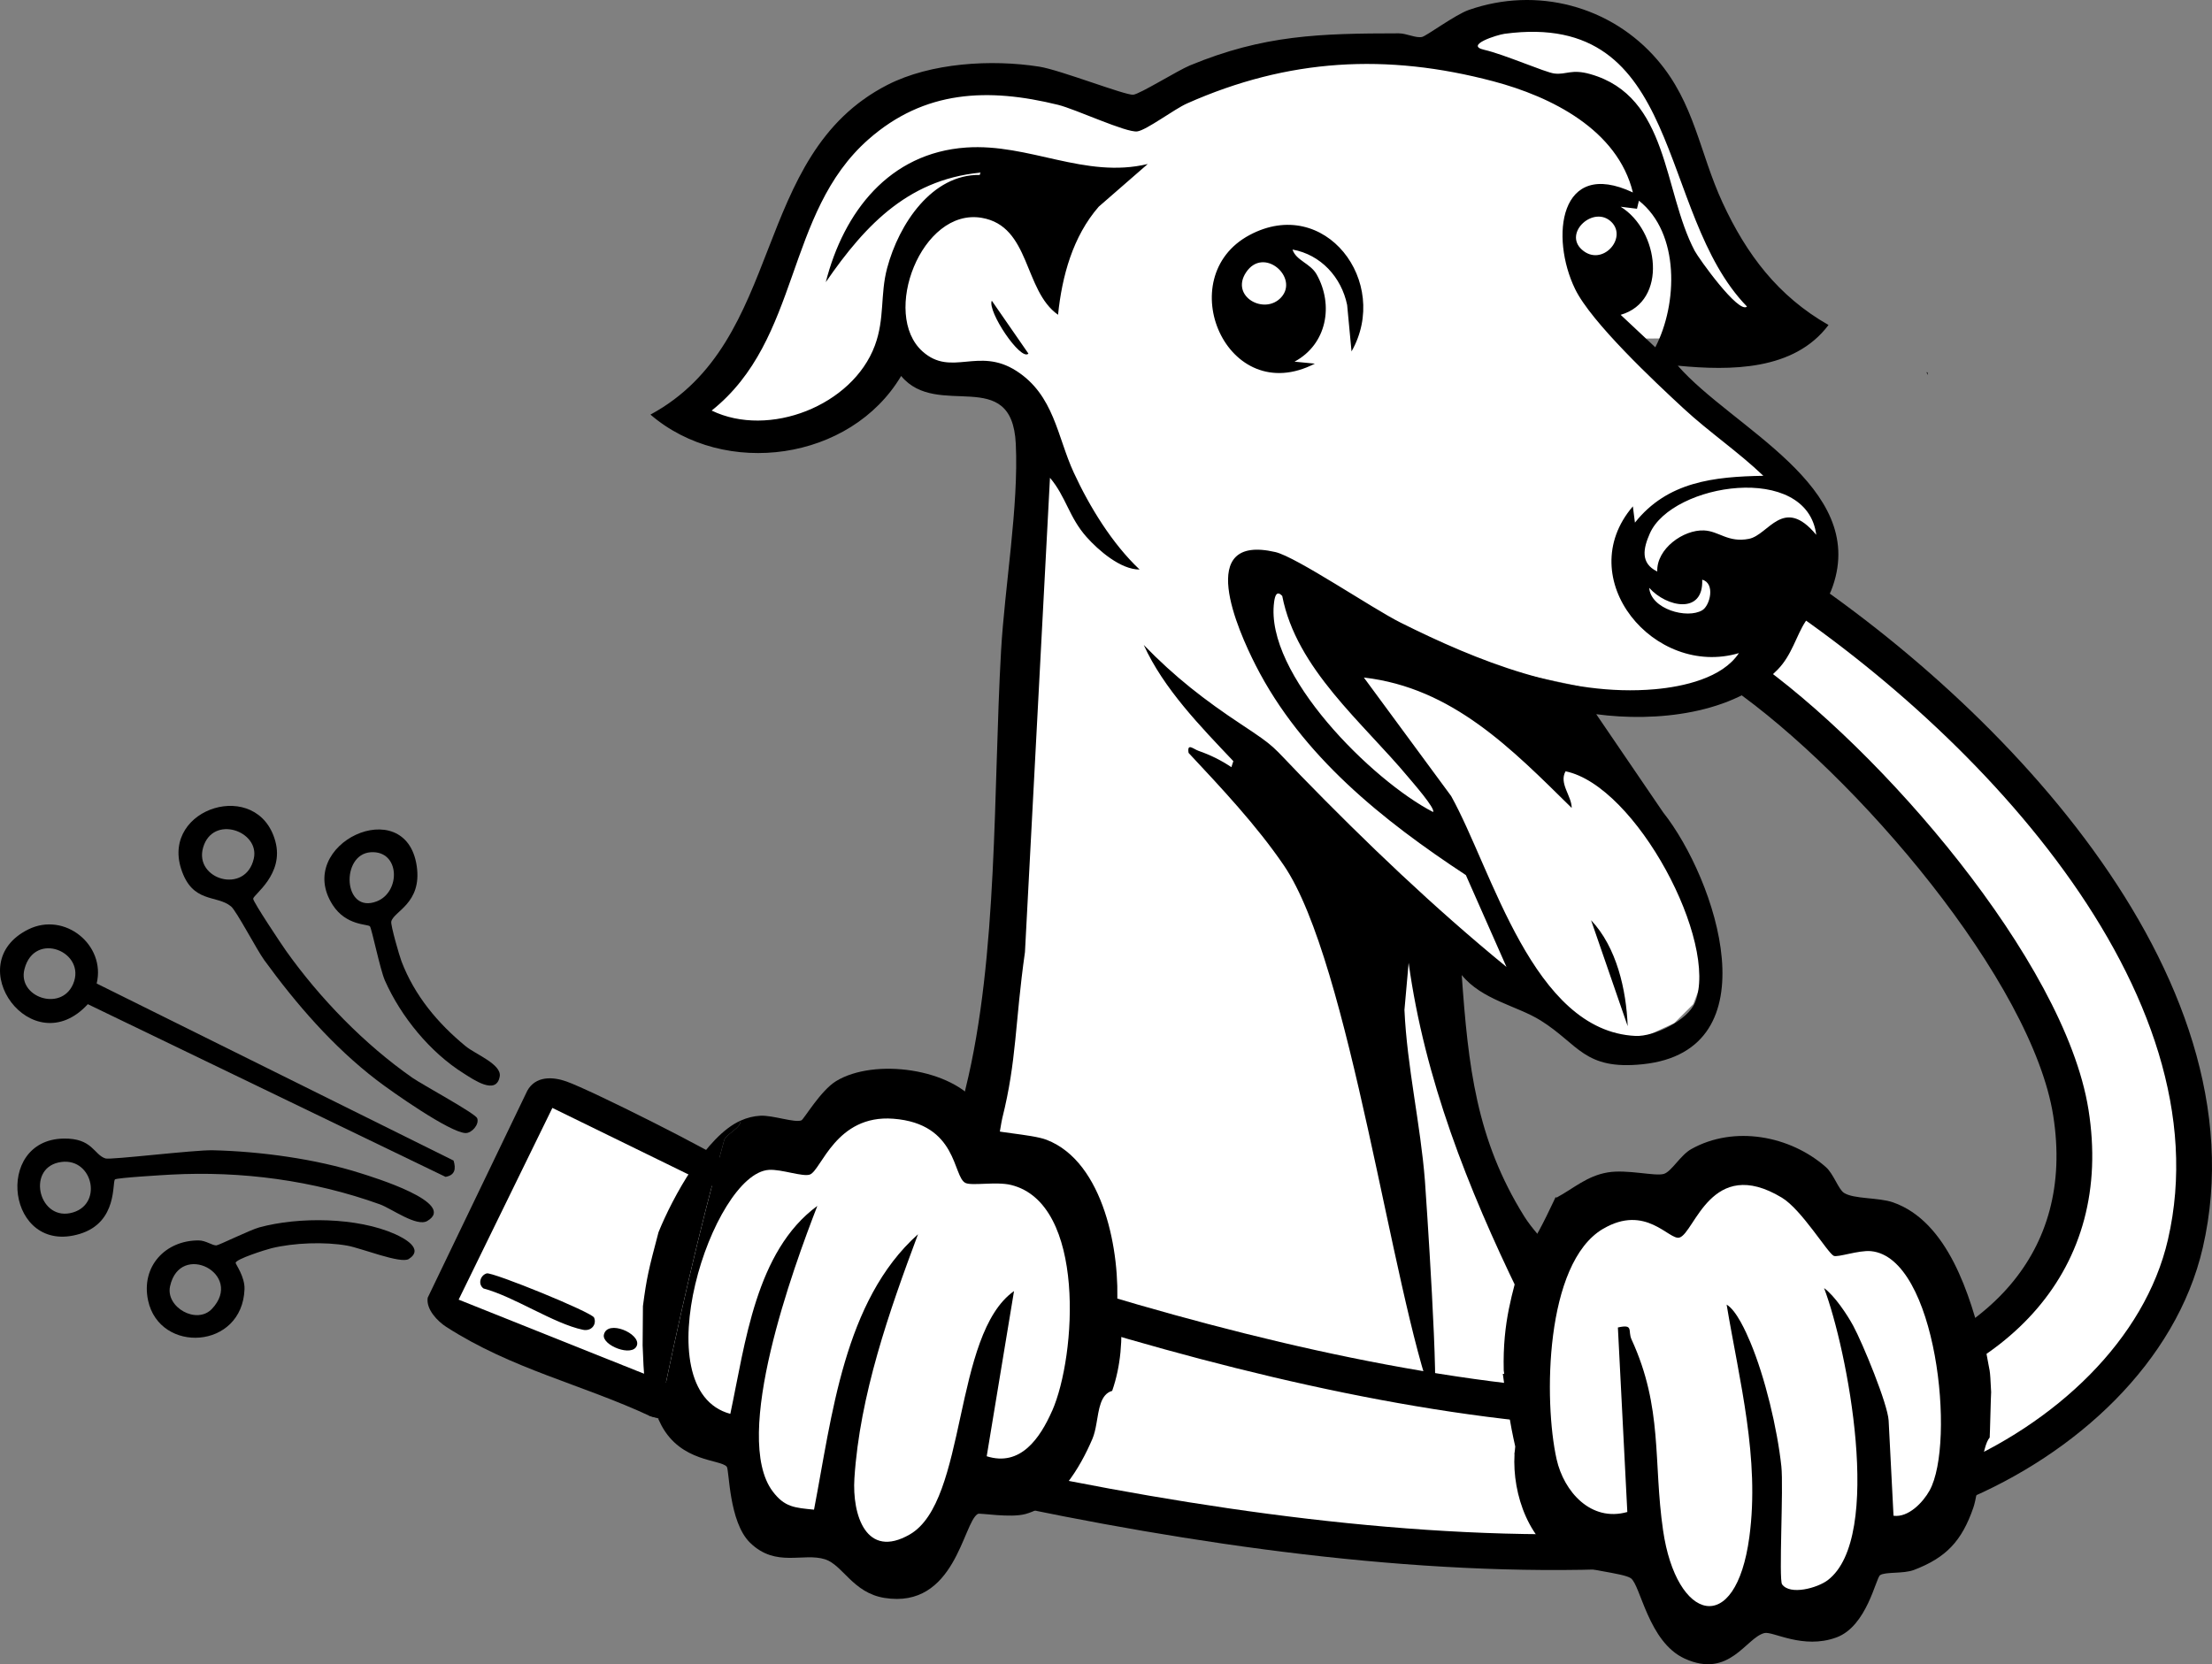 <?xml version="1.0" encoding="UTF-8"?>
<svg id="Warstwa_2" data-name="Warstwa 2" xmlns="http://www.w3.org/2000/svg" viewBox="0 0 865.76 651.5">
  <rect x="0" y="0" width="865.76" height="651.5" fill="#808080" stroke="none"/>
  <defs>
    <style>
      .cls-1 {
        stroke: #000;
        stroke-miterlimit: 10;
        stroke-width: 14px;
      }

      .cls-1, .cls-2 {
        fill: #fff;
      }
    </style>
  </defs>
  <g id="Warstwa_1-2" data-name="Warstwa 1">
    <polygon class="cls-2" points="495.97 250.56 513.43 281.27 526.69 294.85 546.09 311.02 559.02 319.43 569.04 322.98 563.87 308.11 542.53 283.21 522.81 262.52 516.67 247.65 508.74 225.99 495.97 224.92 490.04 240.3 495.97 250.56"/>
    <polygon class="cls-2" points="525.72 264.59 550.94 292.27 570.98 323.95 583.91 353.05 599.06 382.18 615.93 400.49 629.75 406.55 642.49 406.45 655.32 400.49 662.74 393.08 666.91 382.18 666.91 371.16 662.74 356.73 655.32 340.12 646.64 319.43 621.65 289.43 590.1 274.18 535.39 256.7 518.61 252.18 525.72 264.59"/>
    <path d="M508.07,127.69c-.09-.11-.18-.21-.27-.32.1.22.2.43.3.65-.01-.11-.02-.22-.03-.33Z"/>
    <path d="M423.64,180.06h-.01s-.01.08-.02.12c.01-.04.02-.08.03-.12Z"/>
    <path d="M422.03,193.43c.15-4.42.84-8.84,1.58-13.26-1.14,4.19-2.11,8.92-1.58,13.26Z"/>
    <path d="M652.69,148.73c.4.27.79.41,1.19.11-.29-.04-.57-.06-.86-.11-.12,0-.23,0-.33,0Z"/>
    <path d="M652.05,148.43c.06.24.22.3.64.31-.14-.09-.27-.2-.41-.31h-.23Z"/>
    <path d="M754.63,146.85c-.07-.36-.16-.74-.24-1.11h-.38c.23.37.42.74.62,1.11Z"/>
    <path class="cls-1" d="M688.1,221.92c-3.85-2.42-25.72-16.02-28.61-16.58-2.02-.4-7.71-.58-9.87-.26-14.82,2.24-21.88,17.05-15.47,28.54,2.76,4.94,39.08,24.06,47.22,29.74,49.87,34.77,120.36,116.9,129.14,172.17,9.26,58.29-28.66,97.35-89.98,110.46,4.22,15.11,8.37,30.45,11.67,46.65,11.45-3.21,22.48-6.96,32.99-11.32,43.4-18.01,80.44-52.43,90.15-94.5,23.54-102.05-79.08-209.46-167.24-264.9Z"/>
    <polygon class="cls-2" points="710.87 199.09 703.82 190.9 689.82 179.09 677.28 167.09 654.11 146.03 644.21 132.52 669.39 132.42 700.49 128.23 688.49 117.02 673.16 92.35 661.16 58.42 645.49 28.42 631.08 12.45 613.82 6.42 584.49 6.42 560.99 17.75 543.16 17.75 489.82 23.09 445.16 44.42 417.82 36.42 395.27 30.42 338.18 38.77 315.16 75.75 293.16 128.23 266.49 160.42 275.82 168.42 304.49 169.75 333.18 155.75 351.16 135.95 359.82 146.03 375.16 146.03 395.27 153.75 402.52 181.09 391.82 399.09 369.16 509.69 354.49 574.09 409.4 581.66 479.82 584.42 637.06 544.04 609.62 504.13 586.49 475.09 573.82 444.43 566.49 405.33 569.16 371.09 599.44 386.45 587.16 360.22 578.4 343.09 566.49 330.42 552.49 317.87 533.58 304.42 503.39 265.22 487.04 236.42 490.82 223.73 503.39 226.92 516.49 240.18 548.49 253.75 616.83 268.36 643.68 275.1 665.09 269.09 689.82 258.05 696.49 240.18 710.87 232.33 715.16 213.09 710.87 199.09"/>
    <path d="M527.26,119.37l1.72,18.2c15.42-27.12-10.41-61.36-39.95-45.54-30.82,16.51-8.95,68.13,25.6,50.32l-7.96-.77c12.65-6.81,15.43-22.12,8.64-34.18-2.43-4.31-8.08-5.43-9.43-9.71,11.1,2,19.14,10.83,21.38,21.69ZM501.44,116.41c-6.47,7.09-20.02-.3-13.76-9.76,6.89-10.42,20.84,2,13.76,9.76ZM409.4,509.61s-.18-.02-.46-.06c.27.15.44.19.46.06ZM656.65,143.15c20.59,1.99,45.55,2.02,59.02-15.93-19.71-11.21-32.09-27.6-41.47-47.89-9.05-19.59-10.91-38.86-25.5-55.87-18.15-21.18-47.29-28.88-73.87-19.55-5.27,1.85-16.5,10.15-18.23,10.55-2.41.56-6.09-1.42-9.19-1.41-30.85.04-52.74.58-81.71,12.57-4.68,1.94-19.59,11.22-22.16,11.46-3.08.3-28.67-9.72-36.8-10.99-18.59-2.92-42.43-1.57-59.45,7.16-53.82,27.62-39.49,100.25-92.71,129.05,29.05,25,78.36,18.12,98.12-15.12,14.25,17.21,43.38-4.43,44.87,26.56,1.18,24.43-4.34,55.93-5.77,81.13-3.06,54.07-1.12,119.46-13.87,171.21-1.21,4.92-33.15,149.27-37.4,151.26.2.37,54.77,3.68,60,4.33-3.37-1.92-22.56-42.11-21-60,.33-3.76,11.51-78.96,12.75-83.93,5.71-22.84,4.9-36.95,8.88-65.02l9.79-185.68c6.25,7.35,7.44,15.46,14.31,23.17,4.67,5.24,13.34,12.78,20.77,12.74-10.72-10.1-19.62-24.61-25.8-38.02-6.45-13.99-7.65-30.28-22.47-39.76-14.86-9.51-25.36,2.5-36.66-7.57-16.37-14.58-.46-56.33,23.11-52.33,19.18,3.25,16.35,28.45,29.9,37.95,1.54-15.12,5.79-30.68,15.93-42.32l19.18-16.7c-24.57,5.91-46.38-8.15-71.05-6.45-30.16,2.07-47.98,25.25-54.97,52.71,15.87-23.06,33.32-41.2,63.03-43.09,3.18-.2-2.63-1.73-2.73,1.11-18.68-.3-31.66,19.09-36.29,36.49-2.77,10.4-.87,19.73-4.8,30.3-8.76,23.56-41.49,36.3-63.87,25.45,35.01-27.94,28.53-77.23,61.35-106.15,21.93-19.32,46.8-20.29,74.25-13.53,6.81,1.68,26.67,10.98,30.97,10.4,3.63-.49,14.47-8.72,19.5-10.95,39.57-17.58,78.06-19.74,119.89-8.66,22.74,6.03,48.6,18.97,54.6,43.51-28.92-13.59-32.42,17.62-22.62,37.8,6.33,13.03,31.09,36.26,42.53,46.83,9.93,9.18,21.35,16.92,31.15,26.29-19.32.33-37.53,2.28-50.26,18.33l-.81-6.37c-24.2,28.27,8.45,67.25,41.5,57.45-6.47,9.8-21.77,13.15-32.92,14.14-34.42,3.04-69.42-11.05-99.54-26.1-10.91-5.45-40.76-25.7-48.97-27.6-31.53-7.29-14.77,30.45-7.68,44.37,18.07,35.46,49.68,60.66,82.25,82.09l15.89,35.95c-28.4-23.25-55-48.67-80.58-74.97-11.51-11.83-9.33-10.81-23.14-19.94-14.44-9.55-26.15-18.64-38.25-31.14,7.78,17.14,22.26,31.96,35.07,45.49l-.77,2.36c-3.93-2.67-8.3-4.81-12.78-6.36-2.13-.74-4.61-3.28-3.97.77,12.94,13.85,26.63,28.39,37.31,44.07,25.86,37.98,42.35,167.18,58.49,209.89,2.74.4-3.15-84.62-3.29-86.38-1.73-22.24-7.01-44.58-8.02-66.98l1.64-18.41c6.26,45.46,23.23,88.34,43.1,129.23l-1.7-3.53c.21.16,1.74,3.85,1.94,3.99.14,0,3.46,7.84,3.65,7.84.44.07,8.58,18.7,9.01,18.76,8.32,1.14,21.36-8.15,29.75-8.21.02-.09-13.82-19.13-18.98-25.06-2.81-3.22-15.86-14.71-21.51-23.75-18.84-30.18-21.95-58.9-24.48-94.5,7.96,9.78,21.57,11.99,30.87,17.78,14.96,9.32,16.98,19.52,39.95,17.14,51.22-5.3,28.67-72.53,8.01-98.61l-26.18-38.42c23.08,3.11,53.82.15,71.05-17.5,5.52-5.66,7.28-13.33,10.81-18.72,2.87-4.39,7.35-4.06,10.75-13.97,13.41-39.06-39.37-61.84-60.7-86.25ZM622.42,29.01c-7.47-2.11-9.32.35-14.1-.24-3.56-.44-19.52-7.47-27.47-9.29-7.74-1.77,5.06-5.86,8.08-6.26,70.38-9.4,59.16,70.11,94.83,106.79-3.27,3.05-18.98-18.99-20.46-21.8-12.46-23.57-10.01-60.48-40.89-69.2ZM619.12,97.71c-7.37-6.62,4.78-17.53,11.59-10.8,6.43,6.36-3.81,17.79-11.59,10.8ZM647.87,135.95l-13.56-12.71c18.51-5.3,15.13-32.96,0-42.31l6.39.79.76-3.16c16.1,12.7,15.19,40.52,6.41,57.39ZM560.89,317.87c-23.71-12.22-66.02-54.03-62.21-82.2.29-2.18.93-4.79,3.18-2.37,5.55,28.58,31.4,49.41,49.43,71.05,1.47,1.77,10.72,12.3,9.6,13.52ZM663.41,392.45c-2.81,6.97-16.02,13.42-23.3,13.08-40.25-1.9-56.03-64.99-72.15-93.91l-34.16-46.39c34.69,4,57.9,27.97,81.35,51.05,0-4.72-5.08-9.62-2.4-14.34,27.52,5.61,60.16,66.94,50.67,90.52ZM666.23,238.9c-5.9,3.49-20.08-.4-20.74-8.78,6.87,7.68,21.31,10.5,20.74-3.19,5.19,1.37,3.1,10.14,0,11.97ZM684.52,210.94c-8.16,1.6-11.69-3.01-17.54-3.29-8.09-.39-18.68,7.18-18.34,16.08-6.73-3.25-5.47-9.09-2.91-14.9,8.68-19.68,61.5-28,65.14.54-12.87-15.49-18.61.05-26.35,1.57ZM402.52,138.43l-14.34-20.72c-1.85,4.05,11.32,23.78,14.34,20.72ZM622.73,360.22l14.33,41.48c-.53-14.2-4.31-30.9-14.33-41.48Z"/>
    <path class="cls-1" d="M732.2,592.64c-3.3-16.2-7.45-31.54-11.67-46.65-2.53.54-5.1,1.04-7.71,1.5-127.88,22.17-299.17-35.19-426.32-83.54-7.7,29.44-18.27,55.95-24.29,85.24,133.59,37.45,331.38,82.33,469.99,43.46Z"/>
    <polygon class="cls-2" points="190.1 468.54 214.05 426.42 228.45 431.31 298.62 468.54 275.82 550.42 181.7 514.02 173.16 507.31 190.1 468.54"/>
    <g>
      <path class="cls-2" d="M274.51,469.62l-4.5,14.07-8.15,38.15,1.73,5.65c4.48-20.6,9.32-41.22,14.7-61.93l-3.78,4.05Z"/>
      <path class="cls-2" d="M425.59,491.29l-12.06-26.14-15.04-16.8-15.59-6.3-20.2-1.55-8.07-8.43-18.72-5.78-19.09,18.42-18.25,8.82-12.54,3.76-7.74,8.3c-5.38,20.7-10.23,41.32-14.7,61.93l9.03,29.57,12.2,7.03,11.33,23.67,13.33,9,7.22,4.09,19.58,2.16,15.53,8.76,15.47-8.21,12.67-25.83,15.61-1.6,22.65-16.97,8.88-33.53-1.51-34.33Z"/>
      <path d="M257.73,482.4c-3.9,14.72-4.63,17.77-6.09,28.89l-.12,15.36c.67,12.83-.23,14.57,6.16,28.91,7.42-36.41,15.66-72.78,25.82-109.46,1-2,5-4,6-6,.24-.48.36-.96.41-1.44-13.49,5.96-26.62,29.98-32.18,43.73"/>
      <path d="M438.63,512.99c-.25-.04-.48-.09-.73-.14-2.11-.35-1.41-4.57-1.06-6.69-.35,2.11-1.05,6.34,1.06,6.69.25.04.49.09.73.14,0-.14-.01-.27-.02-.41-.48-.19-.97-.4-1.46-.64,1.41-21.3-4.97-57.1-27.56-65.76-5.95-2.28-22.49-2.91-24.7-4.93-1.02-.93-.07-6-1.83-8.51-10.19-14.53-40.92-18.65-55.84-9.51-6.09,3.73-12.61,14.97-13.56,15.35-2.6,1.06-11.16-2.06-16.06-1.81-2.67.14-5.23.8-7.68,1.89-.05.48-.17.96-.41,1.44-1,2-5,4-6,6-10.16,36.69-18.41,73.05-25.82,109.46.37.83.77,1.65,1.21,2.48,7.72,14.4,22.98,13.18,25.54,16.11,1.04,1.19.76,21.65,9.16,29.81,10.12,9.82,20.79,3.72,29.34,6.46,6.88,2.21,10.9,13.1,23.17,15.1,27.77,4.52,30.78-29.5,36.6-32.88.81-.47,12.72,1.7,18.71.03,12.66-3.52,21.3-18.06,26.13-29.38.76-1.78,1.21-3.86,1.58-5.98-.34.55-.66,1.1-1.03,1.65.36-.55.68-1.1,1.03-1.65,1-5.63,1.55-11.52,6.17-12.84,3.42-9.86,4.12-20.07,3.34-31.49ZM411.79,552.29c-4.69,10.64-12.33,22-25.6,17.78l10.69-64.66c-24.11,17.04-18.17,82.28-40.83,95.29-17.02,9.78-22.57-7.63-21.64-22.04,2.09-32.45,13.62-65.35,24.89-95.5-29.09,26.03-33.68,71.42-40.7,107.82-7.6-.76-11.48-.94-16.15-7.12-16.22-21.46,8.19-87.92,17.45-111.79-24.15,17.72-28.2,53.88-34.06,81.4-34.59-9.3-7.03-94.12,15.13-95.51,4.9-.31,13.41,2.88,16.06,1.81,4.48-1.81,10.16-23.54,32.6-21.83,25.35,1.93,23.21,22.77,28.26,25.15,2.54,1.2,12.08-.64,17.84.78,29.37,7.23,25.56,66.92,16.07,88.43Z"/>
    </g>
    <g>
      <polygon class="cls-2" points="750.11 488.9 723.07 475.6 703.53 459.04 678.16 452.86 664.25 461.05 651.56 474.08 635.65 469.72 607.53 481.18 599.04 517.32 598.38 550.26 599.89 579.69 612.18 598.09 631.99 606.89 643.49 609.84 650.95 625.15 663.03 639.55 681.85 635.58 688.31 630.24 705.68 631.69 724.08 625.94 728.6 609.83 743.71 605.05 757.26 596.01 769.44 575.1 766.67 521.1 750.11 488.9"/>
      <path d="M588.76,537.79l-.58.03c.02.08.04.17.05.25,1.17,9.08,2.85,19.59,4.82,28.17.36,4.22.52,8.45.31,12.7.21-4.25.05-8.48-.31-12.7-.07,1.01-.18,2.02-.34,3.01h.06c-.92,15.93,5.82,35.14,20.93,42.4,6.23,2.99,21.52,4.07,24.58,6.16,3.82,2.61,6.85,24.97,21.09,31.47,17.57,8.01,23.96-8.2,31.22-10,3.26-.81,15.08,6.53,28.17,1.72,11.96-4.39,15.41-23.23,17.1-24.38,2.05-1.39,9.11-.47,13.24-2.04,12.7-4.84,18.74-11.4,23.21-24.26,2.19-6.3,3.13-22.34,5.94-26.88l.5-.69c.08-.09.49-17.71.57-17.78-.54-10.6-.33-6.41-2.04-16.18-.04-.25-.03-.52-.04-.77l-.91.05c-5.2-21.32-14-49.87-35.39-57.38-5.68-1.99-15.37-1.22-19.24-3.74-2.16-1.41-4.06-7.42-7.06-10.07-13.96-12.31-35.88-16.45-52.67-7.06-4.33,2.43-7.75,8.85-10.78,9.73-3.48,1.01-14.39-1.89-22.01-.58-8.09,1.39-13.16,6.19-19.93,9.84-.13-.02-.27-.08-.41-.14-.26.56-.53,1.12-.8,1.69.37-.52.74-1.06,1.11-1.57-.37.52-.74,1.05-1.11,1.57-3.49,7.4-7.44,15.44-12.24,21.9-.19.48-.39.94-.56,1.43-3.08,12.22-7.15,23.38-6.69,42.76l.18,1.32M627.42,481.06c16.75-9.89,25.88,4.56,29.89,3.41,5.97-1.72,12.41-32.35,40.11-15.62,7.7,4.65,17.85,21.55,20.27,22.76,1.48.74,9.8-2.27,14.56-1.83,25.72,2.4,33.27,75.16,22.97,93.71-2.57,4.63-8.28,10.66-14.11,9.87l-1.91-37.24c-.33-6.44-10.18-30.32-13.86-37.12-2.4-4.44-7.32-11.79-11.41-14.76,9.01,23.72,23.45,97.57,1.45,114.33-4.01,3.06-14.75,6.04-17.89,1.63-1.34-1.88.61-37.94-.28-46.19-1.6-14.82-6.37-34.81-12.14-48.57-1.71-4.08-5.46-12.51-9.28-14.73,5.03,30.06,13.02,60.18,8.9,90.93-5.31,39.65-28.59,33.19-33.78-2.59-3.91-26.94.02-47.84-12.33-74.69-1.56-3.38,1-6.14-5.35-4.7l3.69,72.23c-14.23,4.04-24.83-7.98-27.67-20.63-5.09-22.72-4.64-76.75,18.15-90.21Z"/>
    </g>
    <path d="M216.19,433.72l-36.68,75.04,93.65,37.44c3.32,1.62-8.12,11.85-18.59,8.21-26.79-12.5-54.15-18.4-79.89-34.97-3.49-2.24-7.99-6.94-7.28-11.43l38.99-81.05c3.23-5.77,9.83-5.54,15.27-3.62,9.49,3.34,58.54,27.93,65.72,33.34,6.23,4.69-2.34,10.69-6.02,8.89l-65.17-31.86Z"/>
    <path d="M37.84,385.01l139.68,69.31c1.01,3.25.56,5.74-3.13,6.38l-140.02-67.6c-21.65,23.6-50.54-15.82-23.25-29.29,14.21-7.01,30.35,6.14,26.72,21.19ZM9.58,379.36c-2.84,10.96,14.3,16.83,19.02,5.89,5.43-12.58-15.09-21.1-19.02-5.89Z"/>
    <path d="M45.03,461.69c-1.24.94,1.26,16.81-13.88,21.36-28.33,8.51-33.88-36.82-6.29-37.34,11.38-.21,11.83,6.32,16.42,7.78,2.01.64,34.75-3.37,41.99-3.2,18.51.43,40.33,3.37,57.97,9.02,4.44,1.42,37.99,11.58,26.01,18.65-4.16,2.46-14.02-4.87-18.58-6.51-26.12-9.4-54.12-13.1-81.74-11.63-2.76.15-21.04,1.22-21.92,1.88ZM28.58,474.62c12.1-3.62,7.36-22.49-5.73-19.54-12.6,2.84-7.36,23.47,5.73,19.54Z"/>
    <path d="M186.77,437.75c.92,2.44-2.16,5.87-4.54,5.8-6.1-.16-28.85-16.17-34.79-20.72-17.04-13.06-31.44-29.7-44-46.96-2.91-3.99-10.91-19.31-13.02-21.05-5.67-4.68-15.19-.99-19.56-14.8-7.56-23.9,30.09-35.52,36.9-10.71,3.57,13.01-8.69,20.97-8.67,22.53.02,1.28,11.16,17.98,12.91,20.44,13.22,18.58,30.69,36.58,49.45,49.66,3.81,2.66,24.59,13.9,25.31,15.81ZM79.49,331.81c-3.59,12.48,16.6,18.5,19.84,4.32,2.47-10.82-16.09-17.36-19.84-4.32Z"/>
    <path d="M84.64,487.54c.91,0,13.19-6.07,16.84-7.06,15.44-4.22,38.34-3.99,53.17,2.64,3.5,1.57,11.5,5.79,5.34,9.73-3.12,2-18.55-4.24-24.04-5.22-8.9-1.59-20.91-1.13-29.7,1.01-2.17.53-14.03,4.26-14.02,5.74,0,.55,3.63,5.44,3.47,10.25-.83,23.73-33.25,25.39-37.74,4.46-2.86-13.33,6.79-23.58,19.8-23.51,2.76.01,5.26,1.97,6.89,1.95ZM66.56,503.53c-1.8,8.23,10.47,15.2,16.45,8.79,12.62-13.55-12.54-26.6-16.45-8.79Z"/>
    <path d="M144.79,362.63c-.81-.95-9.3-.18-14.57-8.36-15.41-23.9,28.65-44.36,32.89-15.21,2.13,14.61-9.11,17.69-9.97,21.72-.29,1.38,3.18,13.42,4.02,15.6,5.13,13.37,14.11,24.14,25.11,33.19,3.77,3.1,14.13,7.05,13.32,11.81-1.3,7.64-10.52,1.05-14.01-1.12-13.24-8.26-24.67-22.3-30.93-36.42-1.87-4.23-5.15-20.37-5.87-21.21ZM147.48,352.84c9.44-3.69,9.12-19.95-2.35-19.22-11.94.76-10.86,24.38,2.35,19.22Z"/>
    <path d="M232.52,515.8c1.11,2.65-1.03,5.46-4.37,4.76-11.42-2.39-26.98-13-38.91-16.17-2.29-1.68-1.28-5.15,1.25-5.9,2.19-.65,41.15,15.19,42.03,17.3Z"/>
    <path d="M236.36,522.47c1.38-6.07,14.45-.4,12.93,4.18-1.61,4.84-13.88,0-12.93-4.18Z"/>
  </g>
</svg>